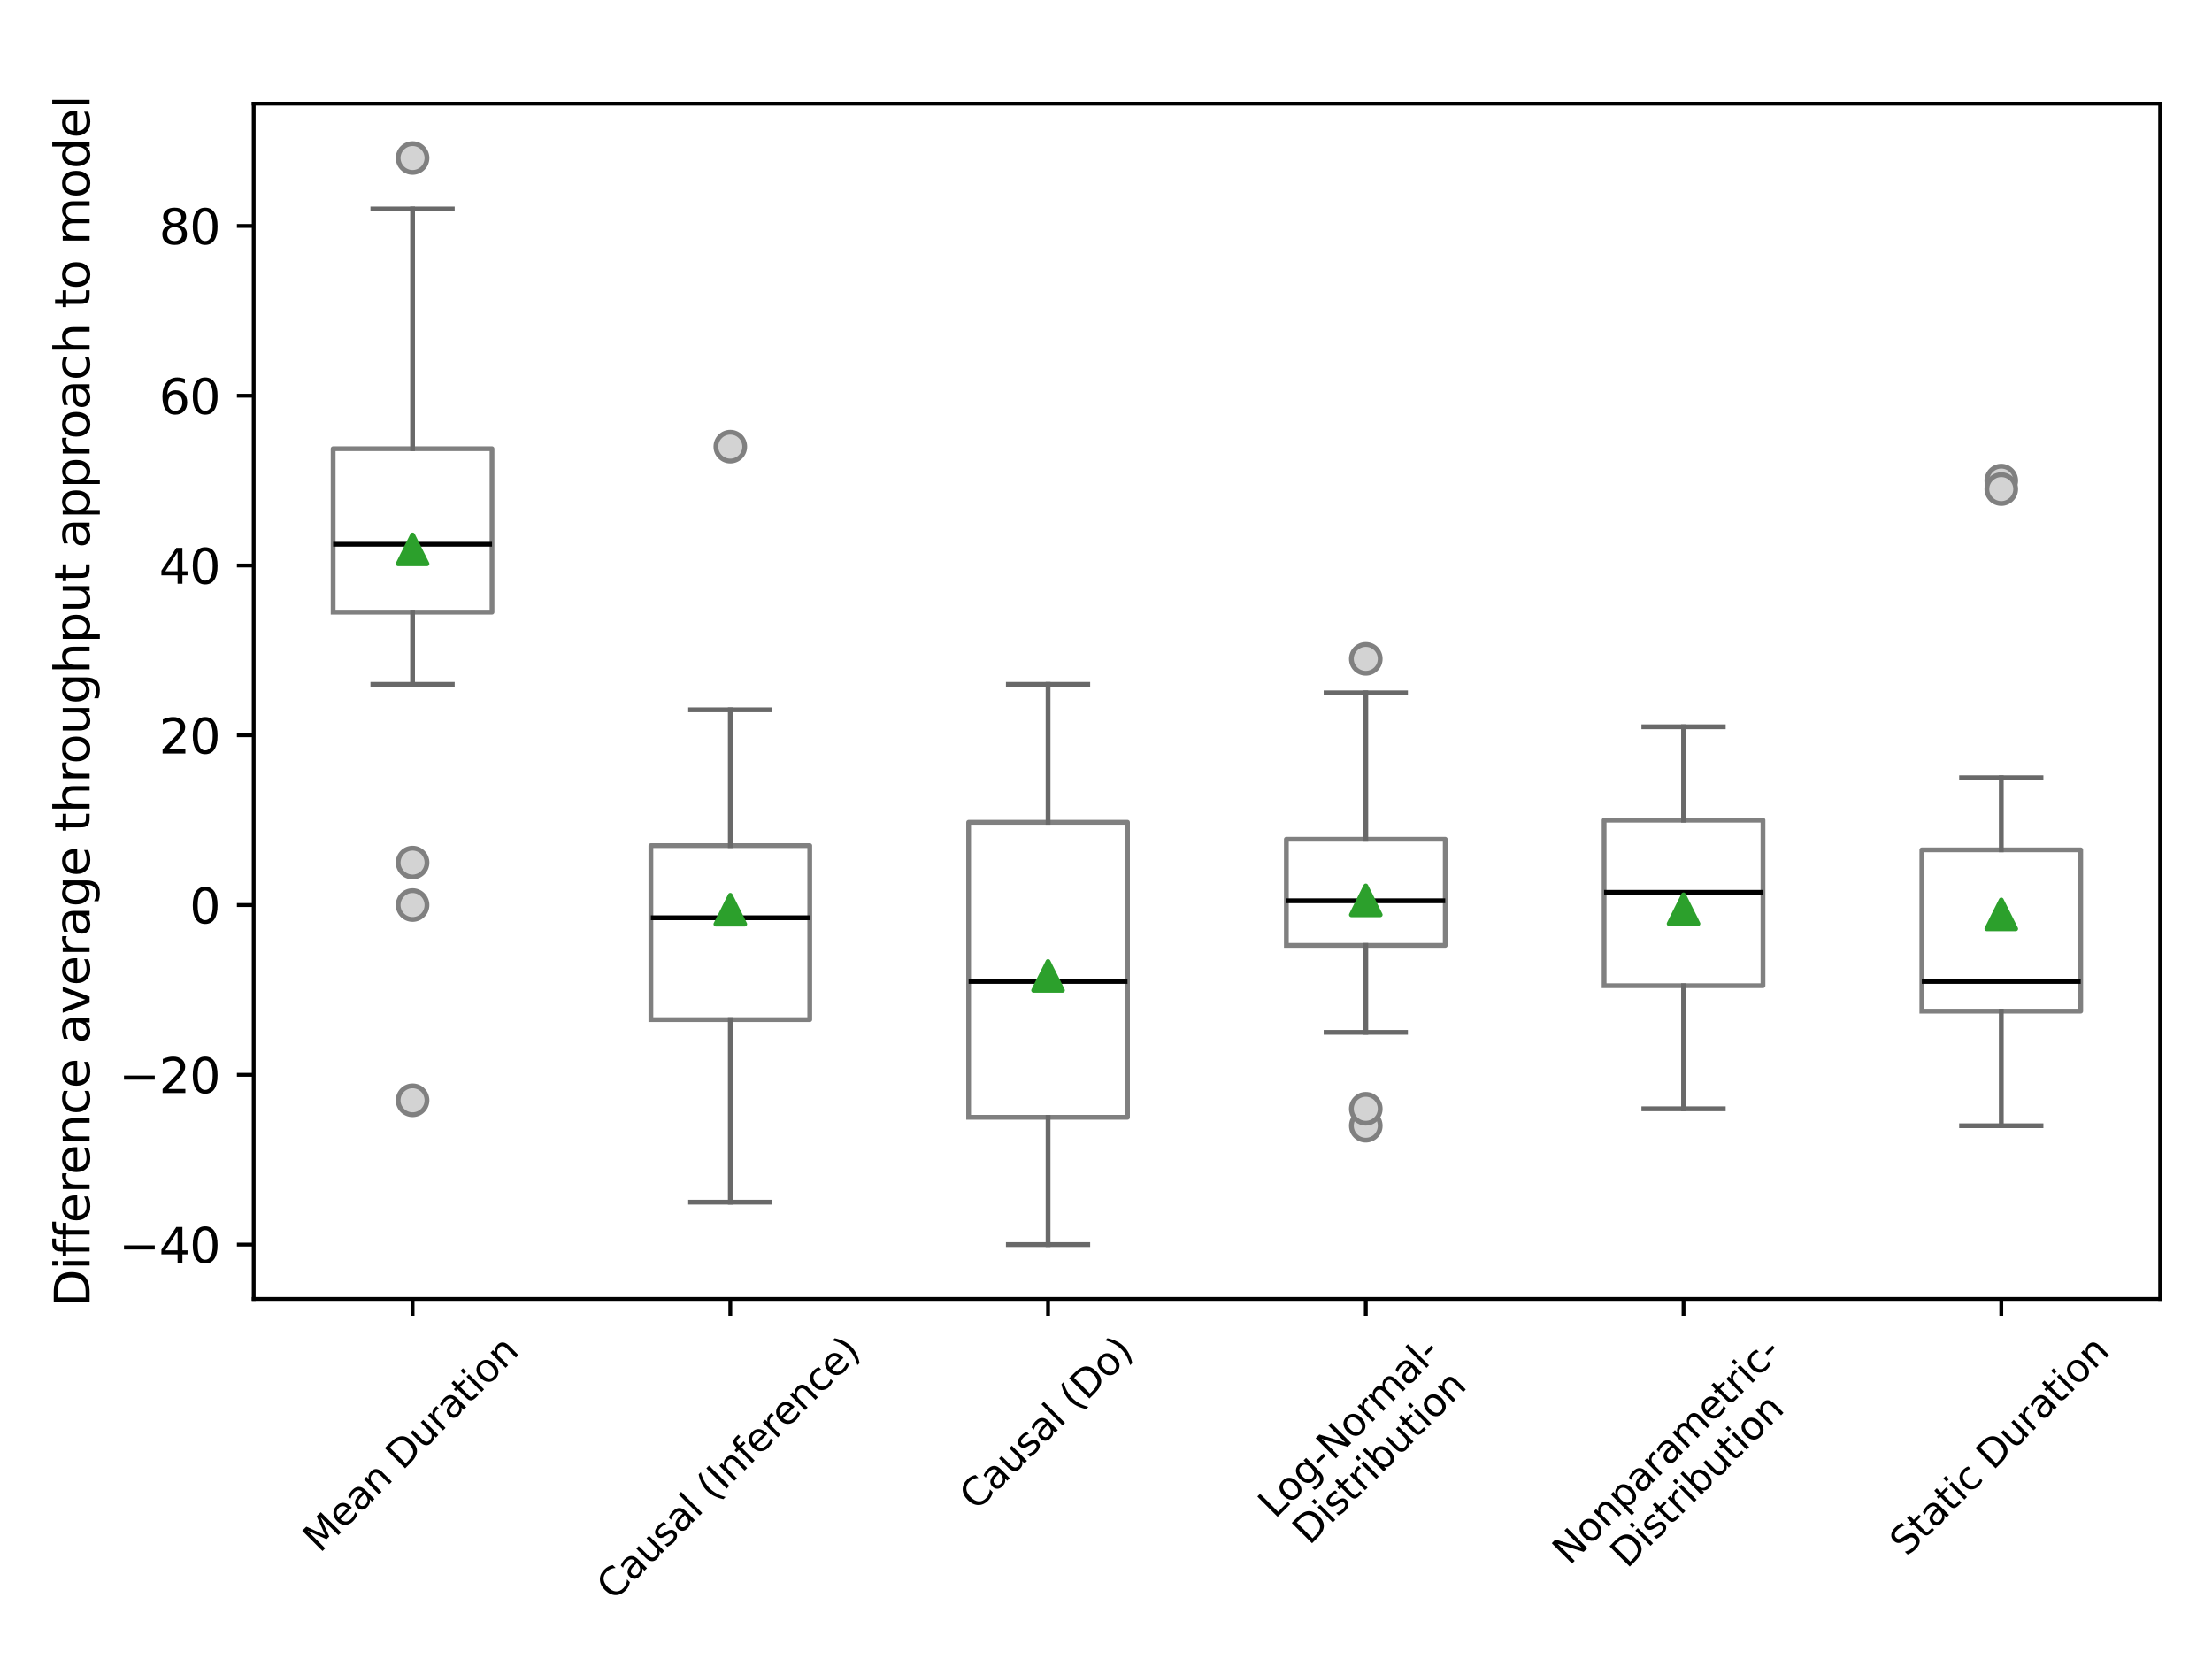 <?xml version="1.0" encoding="utf-8" standalone="no"?>
<!DOCTYPE svg PUBLIC "-//W3C//DTD SVG 1.1//EN"
  "http://www.w3.org/Graphics/SVG/1.1/DTD/svg11.dtd">
<svg xmlns:xlink="http://www.w3.org/1999/xlink" width="460.8pt" height="345.6pt" viewBox="0 0 460.8 345.6" xmlns="http://www.w3.org/2000/svg" version="1.1">
 <defs>
  <style type="text/css">*{stroke-linejoin: round; stroke-linecap: butt}</style>
 </defs>
 <g id="figure_1">
  <g id="patch_1">
   <path d="M 0 345.6 
L 460.8 345.6 
L 460.8 0 
L 0 0 
z
" style="fill: #ffffff"/>
  </g>
  <g id="axes_1">
   <g id="patch_2">
    <path d="M 52.85 270.588 
L 450 270.588 
L 450 21.6 
L 52.85 21.6 
z
" style="fill: #ffffff"/>
   </g>
   <g id="matplotlib.axis_1">
    <g id="xtick_1">
     <g id="line2d_1">
      <defs>
       <path id="m1659f16b38" d="M 0 0 
L 0 3.5 
" style="stroke: #000000; stroke-width: 0.8"/>
      </defs>
      <g>
       <use xlink:href="#m1659f16b38" x="85.946" y="270.588" style="stroke: #000000; stroke-width: 0.8"/>
      </g>
     </g>
     <g id="text_1">
      <!-- Mean Duration -->
      <g transform="translate(66.617 323.666) rotate(-45) scale(0.08 -0.08)">
       <defs>
        <path id="DejaVuSans-4d" d="M 628 4666 
L 1569 4666 
L 2759 1491 
L 3956 4666 
L 4897 4666 
L 4897 0 
L 4281 0 
L 4281 4097 
L 3078 897 
L 2444 897 
L 1241 4097 
L 1241 0 
L 628 0 
L 628 4666 
z
" transform="scale(0.016)"/>
        <path id="DejaVuSans-65" d="M 3597 1894 
L 3597 1613 
L 953 1613 
Q 991 1019 1311 708 
Q 1631 397 2203 397 
Q 2534 397 2845 478 
Q 3156 559 3463 722 
L 3463 178 
Q 3153 47 2828 -22 
Q 2503 -91 2169 -91 
Q 1331 -91 842 396 
Q 353 884 353 1716 
Q 353 2575 817 3079 
Q 1281 3584 2069 3584 
Q 2775 3584 3186 3129 
Q 3597 2675 3597 1894 
z
M 3022 2063 
Q 3016 2534 2758 2815 
Q 2500 3097 2075 3097 
Q 1594 3097 1305 2825 
Q 1016 2553 972 2059 
L 3022 2063 
z
" transform="scale(0.016)"/>
        <path id="DejaVuSans-61" d="M 2194 1759 
Q 1497 1759 1228 1600 
Q 959 1441 959 1056 
Q 959 750 1161 570 
Q 1363 391 1709 391 
Q 2188 391 2477 730 
Q 2766 1069 2766 1631 
L 2766 1759 
L 2194 1759 
z
M 3341 1997 
L 3341 0 
L 2766 0 
L 2766 531 
Q 2569 213 2275 61 
Q 1981 -91 1556 -91 
Q 1019 -91 701 211 
Q 384 513 384 1019 
Q 384 1609 779 1909 
Q 1175 2209 1959 2209 
L 2766 2209 
L 2766 2266 
Q 2766 2663 2505 2880 
Q 2244 3097 1772 3097 
Q 1472 3097 1187 3025 
Q 903 2953 641 2809 
L 641 3341 
Q 956 3463 1253 3523 
Q 1550 3584 1831 3584 
Q 2591 3584 2966 3190 
Q 3341 2797 3341 1997 
z
" transform="scale(0.016)"/>
        <path id="DejaVuSans-6e" d="M 3513 2113 
L 3513 0 
L 2938 0 
L 2938 2094 
Q 2938 2591 2744 2837 
Q 2550 3084 2163 3084 
Q 1697 3084 1428 2787 
Q 1159 2491 1159 1978 
L 1159 0 
L 581 0 
L 581 3500 
L 1159 3500 
L 1159 2956 
Q 1366 3272 1645 3428 
Q 1925 3584 2291 3584 
Q 2894 3584 3203 3211 
Q 3513 2838 3513 2113 
z
" transform="scale(0.016)"/>
        <path id="DejaVuSans-20" transform="scale(0.016)"/>
        <path id="DejaVuSans-44" d="M 1259 4147 
L 1259 519 
L 2022 519 
Q 2988 519 3436 956 
Q 3884 1394 3884 2338 
Q 3884 3275 3436 3711 
Q 2988 4147 2022 4147 
L 1259 4147 
z
M 628 4666 
L 1925 4666 
Q 3281 4666 3915 4102 
Q 4550 3538 4550 2338 
Q 4550 1131 3912 565 
Q 3275 0 1925 0 
L 628 0 
L 628 4666 
z
" transform="scale(0.016)"/>
        <path id="DejaVuSans-75" d="M 544 1381 
L 544 3500 
L 1119 3500 
L 1119 1403 
Q 1119 906 1312 657 
Q 1506 409 1894 409 
Q 2359 409 2629 706 
Q 2900 1003 2900 1516 
L 2900 3500 
L 3475 3500 
L 3475 0 
L 2900 0 
L 2900 538 
Q 2691 219 2414 64 
Q 2138 -91 1772 -91 
Q 1169 -91 856 284 
Q 544 659 544 1381 
z
M 1991 3584 
L 1991 3584 
z
" transform="scale(0.016)"/>
        <path id="DejaVuSans-72" d="M 2631 2963 
Q 2534 3019 2420 3045 
Q 2306 3072 2169 3072 
Q 1681 3072 1420 2755 
Q 1159 2438 1159 1844 
L 1159 0 
L 581 0 
L 581 3500 
L 1159 3500 
L 1159 2956 
Q 1341 3275 1631 3429 
Q 1922 3584 2338 3584 
Q 2397 3584 2469 3576 
Q 2541 3569 2628 3553 
L 2631 2963 
z
" transform="scale(0.016)"/>
        <path id="DejaVuSans-74" d="M 1172 4494 
L 1172 3500 
L 2356 3500 
L 2356 3053 
L 1172 3053 
L 1172 1153 
Q 1172 725 1289 603 
Q 1406 481 1766 481 
L 2356 481 
L 2356 0 
L 1766 0 
Q 1100 0 847 248 
Q 594 497 594 1153 
L 594 3053 
L 172 3053 
L 172 3500 
L 594 3500 
L 594 4494 
L 1172 4494 
z
" transform="scale(0.016)"/>
        <path id="DejaVuSans-69" d="M 603 3500 
L 1178 3500 
L 1178 0 
L 603 0 
L 603 3500 
z
M 603 4863 
L 1178 4863 
L 1178 4134 
L 603 4134 
L 603 4863 
z
" transform="scale(0.016)"/>
        <path id="DejaVuSans-6f" d="M 1959 3097 
Q 1497 3097 1228 2736 
Q 959 2375 959 1747 
Q 959 1119 1226 758 
Q 1494 397 1959 397 
Q 2419 397 2687 759 
Q 2956 1122 2956 1747 
Q 2956 2369 2687 2733 
Q 2419 3097 1959 3097 
z
M 1959 3584 
Q 2709 3584 3137 3096 
Q 3566 2609 3566 1747 
Q 3566 888 3137 398 
Q 2709 -91 1959 -91 
Q 1206 -91 779 398 
Q 353 888 353 1747 
Q 353 2609 779 3096 
Q 1206 3584 1959 3584 
z
" transform="scale(0.016)"/>
       </defs>
       <use xlink:href="#DejaVuSans-4d"/>
       <use xlink:href="#DejaVuSans-65" transform="translate(86.279 0)"/>
       <use xlink:href="#DejaVuSans-61" transform="translate(147.803 0)"/>
       <use xlink:href="#DejaVuSans-6e" transform="translate(209.082 0)"/>
       <use xlink:href="#DejaVuSans-20" transform="translate(272.461 0)"/>
       <use xlink:href="#DejaVuSans-44" transform="translate(304.248 0)"/>
       <use xlink:href="#DejaVuSans-75" transform="translate(381.25 0)"/>
       <use xlink:href="#DejaVuSans-72" transform="translate(444.629 0)"/>
       <use xlink:href="#DejaVuSans-61" transform="translate(485.742 0)"/>
       <use xlink:href="#DejaVuSans-74" transform="translate(547.021 0)"/>
       <use xlink:href="#DejaVuSans-69" transform="translate(586.23 0)"/>
       <use xlink:href="#DejaVuSans-6f" transform="translate(614.014 0)"/>
       <use xlink:href="#DejaVuSans-6e" transform="translate(675.195 0)"/>
      </g>
     </g>
    </g>
    <g id="xtick_2">
     <g id="line2d_2">
      <g>
       <use xlink:href="#m1659f16b38" x="152.137" y="270.588" style="stroke: #000000; stroke-width: 0.8"/>
      </g>
     </g>
     <g id="text_2">
      <!-- Causal (Inference) -->
      <g transform="translate(127.809 333.666) rotate(-45) scale(0.08 -0.08)">
       <defs>
        <path id="DejaVuSans-43" d="M 4122 4306 
L 4122 3641 
Q 3803 3938 3442 4084 
Q 3081 4231 2675 4231 
Q 1875 4231 1450 3742 
Q 1025 3253 1025 2328 
Q 1025 1406 1450 917 
Q 1875 428 2675 428 
Q 3081 428 3442 575 
Q 3803 722 4122 1019 
L 4122 359 
Q 3791 134 3420 21 
Q 3050 -91 2638 -91 
Q 1578 -91 968 557 
Q 359 1206 359 2328 
Q 359 3453 968 4101 
Q 1578 4750 2638 4750 
Q 3056 4750 3426 4639 
Q 3797 4528 4122 4306 
z
" transform="scale(0.016)"/>
        <path id="DejaVuSans-73" d="M 2834 3397 
L 2834 2853 
Q 2591 2978 2328 3040 
Q 2066 3103 1784 3103 
Q 1356 3103 1142 2972 
Q 928 2841 928 2578 
Q 928 2378 1081 2264 
Q 1234 2150 1697 2047 
L 1894 2003 
Q 2506 1872 2764 1633 
Q 3022 1394 3022 966 
Q 3022 478 2636 193 
Q 2250 -91 1575 -91 
Q 1294 -91 989 -36 
Q 684 19 347 128 
L 347 722 
Q 666 556 975 473 
Q 1284 391 1588 391 
Q 1994 391 2212 530 
Q 2431 669 2431 922 
Q 2431 1156 2273 1281 
Q 2116 1406 1581 1522 
L 1381 1569 
Q 847 1681 609 1914 
Q 372 2147 372 2553 
Q 372 3047 722 3315 
Q 1072 3584 1716 3584 
Q 2034 3584 2315 3537 
Q 2597 3491 2834 3397 
z
" transform="scale(0.016)"/>
        <path id="DejaVuSans-6c" d="M 603 4863 
L 1178 4863 
L 1178 0 
L 603 0 
L 603 4863 
z
" transform="scale(0.016)"/>
        <path id="DejaVuSans-28" d="M 1984 4856 
Q 1566 4138 1362 3434 
Q 1159 2731 1159 2009 
Q 1159 1288 1364 580 
Q 1569 -128 1984 -844 
L 1484 -844 
Q 1016 -109 783 600 
Q 550 1309 550 2009 
Q 550 2706 781 3412 
Q 1013 4119 1484 4856 
L 1984 4856 
z
" transform="scale(0.016)"/>
        <path id="DejaVuSans-49" d="M 628 4666 
L 1259 4666 
L 1259 0 
L 628 0 
L 628 4666 
z
" transform="scale(0.016)"/>
        <path id="DejaVuSans-66" d="M 2375 4863 
L 2375 4384 
L 1825 4384 
Q 1516 4384 1395 4259 
Q 1275 4134 1275 3809 
L 1275 3500 
L 2222 3500 
L 2222 3053 
L 1275 3053 
L 1275 0 
L 697 0 
L 697 3053 
L 147 3053 
L 147 3500 
L 697 3500 
L 697 3744 
Q 697 4328 969 4595 
Q 1241 4863 1831 4863 
L 2375 4863 
z
" transform="scale(0.016)"/>
        <path id="DejaVuSans-63" d="M 3122 3366 
L 3122 2828 
Q 2878 2963 2633 3030 
Q 2388 3097 2138 3097 
Q 1578 3097 1268 2742 
Q 959 2388 959 1747 
Q 959 1106 1268 751 
Q 1578 397 2138 397 
Q 2388 397 2633 464 
Q 2878 531 3122 666 
L 3122 134 
Q 2881 22 2623 -34 
Q 2366 -91 2075 -91 
Q 1284 -91 818 406 
Q 353 903 353 1747 
Q 353 2603 823 3093 
Q 1294 3584 2113 3584 
Q 2378 3584 2631 3529 
Q 2884 3475 3122 3366 
z
" transform="scale(0.016)"/>
        <path id="DejaVuSans-29" d="M 513 4856 
L 1013 4856 
Q 1481 4119 1714 3412 
Q 1947 2706 1947 2009 
Q 1947 1309 1714 600 
Q 1481 -109 1013 -844 
L 513 -844 
Q 928 -128 1133 580 
Q 1338 1288 1338 2009 
Q 1338 2731 1133 3434 
Q 928 4138 513 4856 
z
" transform="scale(0.016)"/>
       </defs>
       <use xlink:href="#DejaVuSans-43"/>
       <use xlink:href="#DejaVuSans-61" transform="translate(69.824 0)"/>
       <use xlink:href="#DejaVuSans-75" transform="translate(131.104 0)"/>
       <use xlink:href="#DejaVuSans-73" transform="translate(194.482 0)"/>
       <use xlink:href="#DejaVuSans-61" transform="translate(246.582 0)"/>
       <use xlink:href="#DejaVuSans-6c" transform="translate(307.861 0)"/>
       <use xlink:href="#DejaVuSans-20" transform="translate(335.645 0)"/>
       <use xlink:href="#DejaVuSans-28" transform="translate(367.432 0)"/>
       <use xlink:href="#DejaVuSans-49" transform="translate(406.445 0)"/>
       <use xlink:href="#DejaVuSans-6e" transform="translate(435.938 0)"/>
       <use xlink:href="#DejaVuSans-66" transform="translate(499.316 0)"/>
       <use xlink:href="#DejaVuSans-65" transform="translate(534.521 0)"/>
       <use xlink:href="#DejaVuSans-72" transform="translate(596.045 0)"/>
       <use xlink:href="#DejaVuSans-65" transform="translate(634.908 0)"/>
       <use xlink:href="#DejaVuSans-6e" transform="translate(696.432 0)"/>
       <use xlink:href="#DejaVuSans-63" transform="translate(759.811 0)"/>
       <use xlink:href="#DejaVuSans-65" transform="translate(814.791 0)"/>
       <use xlink:href="#DejaVuSans-29" transform="translate(876.314 0)"/>
      </g>
     </g>
    </g>
    <g id="xtick_3">
     <g id="line2d_3">
      <g>
       <use xlink:href="#m1659f16b38" x="218.329" y="270.588" style="stroke: #000000; stroke-width: 0.8"/>
      </g>
     </g>
     <g id="text_3">
      <!-- Causal (Do) -->
      <g transform="translate(203.382 314.902) rotate(-45) scale(0.08 -0.08)">
       <use xlink:href="#DejaVuSans-43"/>
       <use xlink:href="#DejaVuSans-61" transform="translate(69.824 0)"/>
       <use xlink:href="#DejaVuSans-75" transform="translate(131.104 0)"/>
       <use xlink:href="#DejaVuSans-73" transform="translate(194.482 0)"/>
       <use xlink:href="#DejaVuSans-61" transform="translate(246.582 0)"/>
       <use xlink:href="#DejaVuSans-6c" transform="translate(307.861 0)"/>
       <use xlink:href="#DejaVuSans-20" transform="translate(335.645 0)"/>
       <use xlink:href="#DejaVuSans-28" transform="translate(367.432 0)"/>
       <use xlink:href="#DejaVuSans-44" transform="translate(406.445 0)"/>
       <use xlink:href="#DejaVuSans-6f" transform="translate(483.447 0)"/>
       <use xlink:href="#DejaVuSans-29" transform="translate(544.629 0)"/>
      </g>
     </g>
    </g>
    <g id="xtick_4">
     <g id="line2d_4">
      <g>
       <use xlink:href="#m1659f16b38" x="284.521" y="270.588" style="stroke: #000000; stroke-width: 0.8"/>
      </g>
     </g>
     <g id="text_4">
      <!-- Log-Normal- -->
      <g transform="translate(265.587 316.542) rotate(-45) scale(0.08 -0.08)">
       <defs>
        <path id="DejaVuSans-4c" d="M 628 4666 
L 1259 4666 
L 1259 531 
L 3531 531 
L 3531 0 
L 628 0 
L 628 4666 
z
" transform="scale(0.016)"/>
        <path id="DejaVuSans-67" d="M 2906 1791 
Q 2906 2416 2648 2759 
Q 2391 3103 1925 3103 
Q 1463 3103 1205 2759 
Q 947 2416 947 1791 
Q 947 1169 1205 825 
Q 1463 481 1925 481 
Q 2391 481 2648 825 
Q 2906 1169 2906 1791 
z
M 3481 434 
Q 3481 -459 3084 -895 
Q 2688 -1331 1869 -1331 
Q 1566 -1331 1297 -1286 
Q 1028 -1241 775 -1147 
L 775 -588 
Q 1028 -725 1275 -790 
Q 1522 -856 1778 -856 
Q 2344 -856 2625 -561 
Q 2906 -266 2906 331 
L 2906 616 
Q 2728 306 2450 153 
Q 2172 0 1784 0 
Q 1141 0 747 490 
Q 353 981 353 1791 
Q 353 2603 747 3093 
Q 1141 3584 1784 3584 
Q 2172 3584 2450 3431 
Q 2728 3278 2906 2969 
L 2906 3500 
L 3481 3500 
L 3481 434 
z
" transform="scale(0.016)"/>
        <path id="DejaVuSans-2d" d="M 313 2009 
L 1997 2009 
L 1997 1497 
L 313 1497 
L 313 2009 
z
" transform="scale(0.016)"/>
        <path id="DejaVuSans-4e" d="M 628 4666 
L 1478 4666 
L 3547 763 
L 3547 4666 
L 4159 4666 
L 4159 0 
L 3309 0 
L 1241 3903 
L 1241 0 
L 628 0 
L 628 4666 
z
" transform="scale(0.016)"/>
        <path id="DejaVuSans-6d" d="M 3328 2828 
Q 3544 3216 3844 3400 
Q 4144 3584 4550 3584 
Q 5097 3584 5394 3201 
Q 5691 2819 5691 2113 
L 5691 0 
L 5113 0 
L 5113 2094 
Q 5113 2597 4934 2840 
Q 4756 3084 4391 3084 
Q 3944 3084 3684 2787 
Q 3425 2491 3425 1978 
L 3425 0 
L 2847 0 
L 2847 2094 
Q 2847 2600 2669 2842 
Q 2491 3084 2119 3084 
Q 1678 3084 1418 2786 
Q 1159 2488 1159 1978 
L 1159 0 
L 581 0 
L 581 3500 
L 1159 3500 
L 1159 2956 
Q 1356 3278 1631 3431 
Q 1906 3584 2284 3584 
Q 2666 3584 2933 3390 
Q 3200 3197 3328 2828 
z
" transform="scale(0.016)"/>
       </defs>
       <use xlink:href="#DejaVuSans-4c"/>
       <use xlink:href="#DejaVuSans-6f" transform="translate(53.963 0)"/>
       <use xlink:href="#DejaVuSans-67" transform="translate(115.145 0)"/>
       <use xlink:href="#DejaVuSans-2d" transform="translate(178.621 0)"/>
       <use xlink:href="#DejaVuSans-4e" transform="translate(214.705 0)"/>
       <use xlink:href="#DejaVuSans-6f" transform="translate(289.51 0)"/>
       <use xlink:href="#DejaVuSans-72" transform="translate(350.691 0)"/>
       <use xlink:href="#DejaVuSans-6d" transform="translate(390.055 0)"/>
       <use xlink:href="#DejaVuSans-61" transform="translate(487.467 0)"/>
       <use xlink:href="#DejaVuSans-6c" transform="translate(548.746 0)"/>
       <use xlink:href="#DejaVuSans-2d" transform="translate(576.529 0)"/>
      </g>
      <!-- Distribution -->
      <g transform="translate(272.749 322.049) rotate(-45) scale(0.08 -0.08)">
       <defs>
        <path id="DejaVuSans-62" d="M 3116 1747 
Q 3116 2381 2855 2742 
Q 2594 3103 2138 3103 
Q 1681 3103 1420 2742 
Q 1159 2381 1159 1747 
Q 1159 1113 1420 752 
Q 1681 391 2138 391 
Q 2594 391 2855 752 
Q 3116 1113 3116 1747 
z
M 1159 2969 
Q 1341 3281 1617 3432 
Q 1894 3584 2278 3584 
Q 2916 3584 3314 3078 
Q 3713 2572 3713 1747 
Q 3713 922 3314 415 
Q 2916 -91 2278 -91 
Q 1894 -91 1617 61 
Q 1341 213 1159 525 
L 1159 0 
L 581 0 
L 581 4863 
L 1159 4863 
L 1159 2969 
z
" transform="scale(0.016)"/>
       </defs>
       <use xlink:href="#DejaVuSans-44"/>
       <use xlink:href="#DejaVuSans-69" transform="translate(77.002 0)"/>
       <use xlink:href="#DejaVuSans-73" transform="translate(104.785 0)"/>
       <use xlink:href="#DejaVuSans-74" transform="translate(156.885 0)"/>
       <use xlink:href="#DejaVuSans-72" transform="translate(196.094 0)"/>
       <use xlink:href="#DejaVuSans-69" transform="translate(237.207 0)"/>
       <use xlink:href="#DejaVuSans-62" transform="translate(264.99 0)"/>
       <use xlink:href="#DejaVuSans-75" transform="translate(328.467 0)"/>
       <use xlink:href="#DejaVuSans-74" transform="translate(391.846 0)"/>
       <use xlink:href="#DejaVuSans-69" transform="translate(431.055 0)"/>
       <use xlink:href="#DejaVuSans-6f" transform="translate(458.838 0)"/>
       <use xlink:href="#DejaVuSans-6e" transform="translate(520.02 0)"/>
      </g>
     </g>
    </g>
    <g id="xtick_5">
     <g id="line2d_5">
      <g>
       <use xlink:href="#m1659f16b38" x="350.712" y="270.588" style="stroke: #000000; stroke-width: 0.8"/>
      </g>
     </g>
     <g id="text_5">
      <!-- Nonparametric- -->
      <g transform="translate(326.914 326.271) rotate(-45) scale(0.08 -0.08)">
       <defs>
        <path id="DejaVuSans-70" d="M 1159 525 
L 1159 -1331 
L 581 -1331 
L 581 3500 
L 1159 3500 
L 1159 2969 
Q 1341 3281 1617 3432 
Q 1894 3584 2278 3584 
Q 2916 3584 3314 3078 
Q 3713 2572 3713 1747 
Q 3713 922 3314 415 
Q 2916 -91 2278 -91 
Q 1894 -91 1617 61 
Q 1341 213 1159 525 
z
M 3116 1747 
Q 3116 2381 2855 2742 
Q 2594 3103 2138 3103 
Q 1681 3103 1420 2742 
Q 1159 2381 1159 1747 
Q 1159 1113 1420 752 
Q 1681 391 2138 391 
Q 2594 391 2855 752 
Q 3116 1113 3116 1747 
z
" transform="scale(0.016)"/>
       </defs>
       <use xlink:href="#DejaVuSans-4e"/>
       <use xlink:href="#DejaVuSans-6f" transform="translate(74.805 0)"/>
       <use xlink:href="#DejaVuSans-6e" transform="translate(135.986 0)"/>
       <use xlink:href="#DejaVuSans-70" transform="translate(199.365 0)"/>
       <use xlink:href="#DejaVuSans-61" transform="translate(262.842 0)"/>
       <use xlink:href="#DejaVuSans-72" transform="translate(324.121 0)"/>
       <use xlink:href="#DejaVuSans-61" transform="translate(365.234 0)"/>
       <use xlink:href="#DejaVuSans-6d" transform="translate(426.514 0)"/>
       <use xlink:href="#DejaVuSans-65" transform="translate(523.926 0)"/>
       <use xlink:href="#DejaVuSans-74" transform="translate(585.449 0)"/>
       <use xlink:href="#DejaVuSans-72" transform="translate(624.658 0)"/>
       <use xlink:href="#DejaVuSans-69" transform="translate(665.771 0)"/>
       <use xlink:href="#DejaVuSans-63" transform="translate(693.555 0)"/>
       <use xlink:href="#DejaVuSans-2d" transform="translate(748.535 0)"/>
      </g>
      <!-- Distribution -->
      <g transform="translate(338.94 326.914) rotate(-45) scale(0.08 -0.08)">
       <use xlink:href="#DejaVuSans-44"/>
       <use xlink:href="#DejaVuSans-69" transform="translate(77.002 0)"/>
       <use xlink:href="#DejaVuSans-73" transform="translate(104.785 0)"/>
       <use xlink:href="#DejaVuSans-74" transform="translate(156.885 0)"/>
       <use xlink:href="#DejaVuSans-72" transform="translate(196.094 0)"/>
       <use xlink:href="#DejaVuSans-69" transform="translate(237.207 0)"/>
       <use xlink:href="#DejaVuSans-62" transform="translate(264.99 0)"/>
       <use xlink:href="#DejaVuSans-75" transform="translate(328.467 0)"/>
       <use xlink:href="#DejaVuSans-74" transform="translate(391.846 0)"/>
       <use xlink:href="#DejaVuSans-69" transform="translate(431.055 0)"/>
       <use xlink:href="#DejaVuSans-6f" transform="translate(458.838 0)"/>
       <use xlink:href="#DejaVuSans-6e" transform="translate(520.02 0)"/>
      </g>
     </g>
    </g>
    <g id="xtick_6">
     <g id="line2d_6">
      <g>
       <use xlink:href="#m1659f16b38" x="416.904" y="270.588" style="stroke: #000000; stroke-width: 0.8"/>
      </g>
     </g>
     <g id="text_6">
      <!-- Static Duration -->
      <g transform="translate(397.194 324.428) rotate(-45) scale(0.08 -0.08)">
       <defs>
        <path id="DejaVuSans-53" d="M 3425 4513 
L 3425 3897 
Q 3066 4069 2747 4153 
Q 2428 4238 2131 4238 
Q 1616 4238 1336 4038 
Q 1056 3838 1056 3469 
Q 1056 3159 1242 3001 
Q 1428 2844 1947 2747 
L 2328 2669 
Q 3034 2534 3370 2195 
Q 3706 1856 3706 1288 
Q 3706 609 3251 259 
Q 2797 -91 1919 -91 
Q 1588 -91 1214 -16 
Q 841 59 441 206 
L 441 856 
Q 825 641 1194 531 
Q 1563 422 1919 422 
Q 2459 422 2753 634 
Q 3047 847 3047 1241 
Q 3047 1584 2836 1778 
Q 2625 1972 2144 2069 
L 1759 2144 
Q 1053 2284 737 2584 
Q 422 2884 422 3419 
Q 422 4038 858 4394 
Q 1294 4750 2059 4750 
Q 2388 4750 2728 4690 
Q 3069 4631 3425 4513 
z
" transform="scale(0.016)"/>
       </defs>
       <use xlink:href="#DejaVuSans-53"/>
       <use xlink:href="#DejaVuSans-74" transform="translate(63.477 0)"/>
       <use xlink:href="#DejaVuSans-61" transform="translate(102.686 0)"/>
       <use xlink:href="#DejaVuSans-74" transform="translate(163.965 0)"/>
       <use xlink:href="#DejaVuSans-69" transform="translate(203.174 0)"/>
       <use xlink:href="#DejaVuSans-63" transform="translate(230.957 0)"/>
       <use xlink:href="#DejaVuSans-20" transform="translate(285.938 0)"/>
       <use xlink:href="#DejaVuSans-44" transform="translate(317.725 0)"/>
       <use xlink:href="#DejaVuSans-75" transform="translate(394.727 0)"/>
       <use xlink:href="#DejaVuSans-72" transform="translate(458.105 0)"/>
       <use xlink:href="#DejaVuSans-61" transform="translate(499.219 0)"/>
       <use xlink:href="#DejaVuSans-74" transform="translate(560.498 0)"/>
       <use xlink:href="#DejaVuSans-69" transform="translate(599.707 0)"/>
       <use xlink:href="#DejaVuSans-6f" transform="translate(627.49 0)"/>
       <use xlink:href="#DejaVuSans-6e" transform="translate(688.672 0)"/>
      </g>
     </g>
    </g>
   </g>
   <g id="matplotlib.axis_2">
    <g id="ytick_1">
     <g id="line2d_7">
      <defs>
       <path id="mc5931f49ff" d="M 0 0 
L -3.5 0 
" style="stroke: #000000; stroke-width: 0.8"/>
      </defs>
      <g>
       <use xlink:href="#mc5931f49ff" x="52.85" y="259.27" style="stroke: #000000; stroke-width: 0.8"/>
      </g>
     </g>
     <g id="text_7">
      <!-- −40 -->
      <g transform="translate(24.745 263.07) scale(0.1 -0.1)">
       <defs>
        <path id="DejaVuSans-2212" d="M 678 2272 
L 4684 2272 
L 4684 1741 
L 678 1741 
L 678 2272 
z
" transform="scale(0.016)"/>
        <path id="DejaVuSans-34" d="M 2419 4116 
L 825 1625 
L 2419 1625 
L 2419 4116 
z
M 2253 4666 
L 3047 4666 
L 3047 1625 
L 3713 1625 
L 3713 1100 
L 3047 1100 
L 3047 0 
L 2419 0 
L 2419 1100 
L 313 1100 
L 313 1709 
L 2253 4666 
z
" transform="scale(0.016)"/>
        <path id="DejaVuSans-30" d="M 2034 4250 
Q 1547 4250 1301 3770 
Q 1056 3291 1056 2328 
Q 1056 1369 1301 889 
Q 1547 409 2034 409 
Q 2525 409 2770 889 
Q 3016 1369 3016 2328 
Q 3016 3291 2770 3770 
Q 2525 4250 2034 4250 
z
M 2034 4750 
Q 2819 4750 3233 4129 
Q 3647 3509 3647 2328 
Q 3647 1150 3233 529 
Q 2819 -91 2034 -91 
Q 1250 -91 836 529 
Q 422 1150 422 2328 
Q 422 3509 836 4129 
Q 1250 4750 2034 4750 
z
" transform="scale(0.016)"/>
       </defs>
       <use xlink:href="#DejaVuSans-2212"/>
       <use xlink:href="#DejaVuSans-34" transform="translate(83.789 0)"/>
       <use xlink:href="#DejaVuSans-30" transform="translate(147.412 0)"/>
      </g>
     </g>
    </g>
    <g id="ytick_2">
     <g id="line2d_8">
      <g>
       <use xlink:href="#mc5931f49ff" x="52.85" y="223.903" style="stroke: #000000; stroke-width: 0.8"/>
      </g>
     </g>
     <g id="text_8">
      <!-- −20 -->
      <g transform="translate(24.745 227.702) scale(0.1 -0.1)">
       <defs>
        <path id="DejaVuSans-32" d="M 1228 531 
L 3431 531 
L 3431 0 
L 469 0 
L 469 531 
Q 828 903 1448 1529 
Q 2069 2156 2228 2338 
Q 2531 2678 2651 2914 
Q 2772 3150 2772 3378 
Q 2772 3750 2511 3984 
Q 2250 4219 1831 4219 
Q 1534 4219 1204 4116 
Q 875 4013 500 3803 
L 500 4441 
Q 881 4594 1212 4672 
Q 1544 4750 1819 4750 
Q 2544 4750 2975 4387 
Q 3406 4025 3406 3419 
Q 3406 3131 3298 2873 
Q 3191 2616 2906 2266 
Q 2828 2175 2409 1742 
Q 1991 1309 1228 531 
z
" transform="scale(0.016)"/>
       </defs>
       <use xlink:href="#DejaVuSans-2212"/>
       <use xlink:href="#DejaVuSans-32" transform="translate(83.789 0)"/>
       <use xlink:href="#DejaVuSans-30" transform="translate(147.412 0)"/>
      </g>
     </g>
    </g>
    <g id="ytick_3">
     <g id="line2d_9">
      <g>
       <use xlink:href="#mc5931f49ff" x="52.85" y="188.535" style="stroke: #000000; stroke-width: 0.8"/>
      </g>
     </g>
     <g id="text_9">
      <!-- 0 -->
      <g transform="translate(39.487 192.334) scale(0.1 -0.1)">
       <use xlink:href="#DejaVuSans-30"/>
      </g>
     </g>
    </g>
    <g id="ytick_4">
     <g id="line2d_10">
      <g>
       <use xlink:href="#mc5931f49ff" x="52.85" y="153.168" style="stroke: #000000; stroke-width: 0.8"/>
      </g>
     </g>
     <g id="text_10">
      <!-- 20 -->
      <g transform="translate(33.125 156.967) scale(0.1 -0.1)">
       <use xlink:href="#DejaVuSans-32"/>
       <use xlink:href="#DejaVuSans-30" transform="translate(63.623 0)"/>
      </g>
     </g>
    </g>
    <g id="ytick_5">
     <g id="line2d_11">
      <g>
       <use xlink:href="#mc5931f49ff" x="52.85" y="117.8" style="stroke: #000000; stroke-width: 0.8"/>
      </g>
     </g>
     <g id="text_11">
      <!-- 40 -->
      <g transform="translate(33.125 121.599) scale(0.1 -0.1)">
       <use xlink:href="#DejaVuSans-34"/>
       <use xlink:href="#DejaVuSans-30" transform="translate(63.623 0)"/>
      </g>
     </g>
    </g>
    <g id="ytick_6">
     <g id="line2d_12">
      <g>
       <use xlink:href="#mc5931f49ff" x="52.85" y="82.432" style="stroke: #000000; stroke-width: 0.8"/>
      </g>
     </g>
     <g id="text_12">
      <!-- 60 -->
      <g transform="translate(33.125 86.232) scale(0.1 -0.1)">
       <defs>
        <path id="DejaVuSans-36" d="M 2113 2584 
Q 1688 2584 1439 2293 
Q 1191 2003 1191 1497 
Q 1191 994 1439 701 
Q 1688 409 2113 409 
Q 2538 409 2786 701 
Q 3034 994 3034 1497 
Q 3034 2003 2786 2293 
Q 2538 2584 2113 2584 
z
M 3366 4563 
L 3366 3988 
Q 3128 4100 2886 4159 
Q 2644 4219 2406 4219 
Q 1781 4219 1451 3797 
Q 1122 3375 1075 2522 
Q 1259 2794 1537 2939 
Q 1816 3084 2150 3084 
Q 2853 3084 3261 2657 
Q 3669 2231 3669 1497 
Q 3669 778 3244 343 
Q 2819 -91 2113 -91 
Q 1303 -91 875 529 
Q 447 1150 447 2328 
Q 447 3434 972 4092 
Q 1497 4750 2381 4750 
Q 2619 4750 2861 4703 
Q 3103 4656 3366 4563 
z
" transform="scale(0.016)"/>
       </defs>
       <use xlink:href="#DejaVuSans-36"/>
       <use xlink:href="#DejaVuSans-30" transform="translate(63.623 0)"/>
      </g>
     </g>
    </g>
    <g id="ytick_7">
     <g id="line2d_13">
      <g>
       <use xlink:href="#mc5931f49ff" x="52.85" y="47.065" style="stroke: #000000; stroke-width: 0.8"/>
      </g>
     </g>
     <g id="text_13">
      <!-- 80 -->
      <g transform="translate(33.125 50.864) scale(0.1 -0.1)">
       <defs>
        <path id="DejaVuSans-38" d="M 2034 2216 
Q 1584 2216 1326 1975 
Q 1069 1734 1069 1313 
Q 1069 891 1326 650 
Q 1584 409 2034 409 
Q 2484 409 2743 651 
Q 3003 894 3003 1313 
Q 3003 1734 2745 1975 
Q 2488 2216 2034 2216 
z
M 1403 2484 
Q 997 2584 770 2862 
Q 544 3141 544 3541 
Q 544 4100 942 4425 
Q 1341 4750 2034 4750 
Q 2731 4750 3128 4425 
Q 3525 4100 3525 3541 
Q 3525 3141 3298 2862 
Q 3072 2584 2669 2484 
Q 3125 2378 3379 2068 
Q 3634 1759 3634 1313 
Q 3634 634 3220 271 
Q 2806 -91 2034 -91 
Q 1263 -91 848 271 
Q 434 634 434 1313 
Q 434 1759 690 2068 
Q 947 2378 1403 2484 
z
M 1172 3481 
Q 1172 3119 1398 2916 
Q 1625 2713 2034 2713 
Q 2441 2713 2670 2916 
Q 2900 3119 2900 3481 
Q 2900 3844 2670 4047 
Q 2441 4250 2034 4250 
Q 1625 4250 1398 4047 
Q 1172 3844 1172 3481 
z
" transform="scale(0.016)"/>
       </defs>
       <use xlink:href="#DejaVuSans-38"/>
       <use xlink:href="#DejaVuSans-30" transform="translate(63.623 0)"/>
      </g>
     </g>
    </g>
    <g id="text_14">
     <!-- Difference average throughput approach to model -->
     <g transform="translate(18.666 272.292) rotate(-90) scale(0.1 -0.1)">
      <defs>
       <path id="DejaVuSans-76" d="M 191 3500 
L 800 3500 
L 1894 563 
L 2988 3500 
L 3597 3500 
L 2284 0 
L 1503 0 
L 191 3500 
z
" transform="scale(0.016)"/>
       <path id="DejaVuSans-68" d="M 3513 2113 
L 3513 0 
L 2938 0 
L 2938 2094 
Q 2938 2591 2744 2837 
Q 2550 3084 2163 3084 
Q 1697 3084 1428 2787 
Q 1159 2491 1159 1978 
L 1159 0 
L 581 0 
L 581 4863 
L 1159 4863 
L 1159 2956 
Q 1366 3272 1645 3428 
Q 1925 3584 2291 3584 
Q 2894 3584 3203 3211 
Q 3513 2838 3513 2113 
z
" transform="scale(0.016)"/>
       <path id="DejaVuSans-64" d="M 2906 2969 
L 2906 4863 
L 3481 4863 
L 3481 0 
L 2906 0 
L 2906 525 
Q 2725 213 2448 61 
Q 2172 -91 1784 -91 
Q 1150 -91 751 415 
Q 353 922 353 1747 
Q 353 2572 751 3078 
Q 1150 3584 1784 3584 
Q 2172 3584 2448 3432 
Q 2725 3281 2906 2969 
z
M 947 1747 
Q 947 1113 1208 752 
Q 1469 391 1925 391 
Q 2381 391 2643 752 
Q 2906 1113 2906 1747 
Q 2906 2381 2643 2742 
Q 2381 3103 1925 3103 
Q 1469 3103 1208 2742 
Q 947 2381 947 1747 
z
" transform="scale(0.016)"/>
      </defs>
      <use xlink:href="#DejaVuSans-44"/>
      <use xlink:href="#DejaVuSans-69" transform="translate(77.002 0)"/>
      <use xlink:href="#DejaVuSans-66" transform="translate(104.785 0)"/>
      <use xlink:href="#DejaVuSans-66" transform="translate(139.99 0)"/>
      <use xlink:href="#DejaVuSans-65" transform="translate(175.195 0)"/>
      <use xlink:href="#DejaVuSans-72" transform="translate(236.719 0)"/>
      <use xlink:href="#DejaVuSans-65" transform="translate(275.582 0)"/>
      <use xlink:href="#DejaVuSans-6e" transform="translate(337.105 0)"/>
      <use xlink:href="#DejaVuSans-63" transform="translate(400.484 0)"/>
      <use xlink:href="#DejaVuSans-65" transform="translate(455.465 0)"/>
      <use xlink:href="#DejaVuSans-20" transform="translate(516.988 0)"/>
      <use xlink:href="#DejaVuSans-61" transform="translate(548.775 0)"/>
      <use xlink:href="#DejaVuSans-76" transform="translate(610.055 0)"/>
      <use xlink:href="#DejaVuSans-65" transform="translate(669.234 0)"/>
      <use xlink:href="#DejaVuSans-72" transform="translate(730.758 0)"/>
      <use xlink:href="#DejaVuSans-61" transform="translate(771.871 0)"/>
      <use xlink:href="#DejaVuSans-67" transform="translate(833.15 0)"/>
      <use xlink:href="#DejaVuSans-65" transform="translate(896.627 0)"/>
      <use xlink:href="#DejaVuSans-20" transform="translate(958.15 0)"/>
      <use xlink:href="#DejaVuSans-74" transform="translate(989.938 0)"/>
      <use xlink:href="#DejaVuSans-68" transform="translate(1029.146 0)"/>
      <use xlink:href="#DejaVuSans-72" transform="translate(1092.525 0)"/>
      <use xlink:href="#DejaVuSans-6f" transform="translate(1131.389 0)"/>
      <use xlink:href="#DejaVuSans-75" transform="translate(1192.57 0)"/>
      <use xlink:href="#DejaVuSans-67" transform="translate(1255.949 0)"/>
      <use xlink:href="#DejaVuSans-68" transform="translate(1319.426 0)"/>
      <use xlink:href="#DejaVuSans-70" transform="translate(1382.805 0)"/>
      <use xlink:href="#DejaVuSans-75" transform="translate(1446.281 0)"/>
      <use xlink:href="#DejaVuSans-74" transform="translate(1509.66 0)"/>
      <use xlink:href="#DejaVuSans-20" transform="translate(1548.869 0)"/>
      <use xlink:href="#DejaVuSans-61" transform="translate(1580.656 0)"/>
      <use xlink:href="#DejaVuSans-70" transform="translate(1641.936 0)"/>
      <use xlink:href="#DejaVuSans-70" transform="translate(1705.412 0)"/>
      <use xlink:href="#DejaVuSans-72" transform="translate(1768.889 0)"/>
      <use xlink:href="#DejaVuSans-6f" transform="translate(1807.752 0)"/>
      <use xlink:href="#DejaVuSans-61" transform="translate(1868.934 0)"/>
      <use xlink:href="#DejaVuSans-63" transform="translate(1930.213 0)"/>
      <use xlink:href="#DejaVuSans-68" transform="translate(1985.193 0)"/>
      <use xlink:href="#DejaVuSans-20" transform="translate(2048.572 0)"/>
      <use xlink:href="#DejaVuSans-74" transform="translate(2080.359 0)"/>
      <use xlink:href="#DejaVuSans-6f" transform="translate(2119.568 0)"/>
      <use xlink:href="#DejaVuSans-20" transform="translate(2180.75 0)"/>
      <use xlink:href="#DejaVuSans-6d" transform="translate(2212.537 0)"/>
      <use xlink:href="#DejaVuSans-6f" transform="translate(2309.949 0)"/>
      <use xlink:href="#DejaVuSans-64" transform="translate(2371.131 0)"/>
      <use xlink:href="#DejaVuSans-65" transform="translate(2434.607 0)"/>
      <use xlink:href="#DejaVuSans-6c" transform="translate(2496.131 0)"/>
     </g>
    </g>
   </g>
   <g id="line2d_14">
    <path d="M 69.398 127.526 
L 102.494 127.526 
L 102.494 93.485 
L 69.398 93.485 
L 69.398 127.526 
" clip-path="url(#paa3b0f1ca0)" style="fill: none; stroke: #808080; stroke-linecap: square"/>
   </g>
   <g id="line2d_15">
    <path d="M 85.946 127.526 
L 85.946 142.557 
" clip-path="url(#paa3b0f1ca0)" style="fill: none; stroke: #696969; stroke-linecap: square"/>
   </g>
   <g id="line2d_16">
    <path d="M 85.946 93.485 
L 85.946 43.528 
" clip-path="url(#paa3b0f1ca0)" style="fill: none; stroke: #696969; stroke-linecap: square"/>
   </g>
   <g id="line2d_17">
    <path d="M 77.672 142.557 
L 94.22 142.557 
" clip-path="url(#paa3b0f1ca0)" style="fill: none; stroke: #696969; stroke-linecap: square"/>
   </g>
   <g id="line2d_18">
    <path d="M 77.672 43.528 
L 94.22 43.528 
" clip-path="url(#paa3b0f1ca0)" style="fill: none; stroke: #696969; stroke-linecap: square"/>
   </g>
   <g id="line2d_19">
    <defs>
     <path id="m01d343404f" d="M 0 3 
C 0.796 3 1.559 2.684 2.121 2.121 
C 2.684 1.559 3 0.796 3 0 
C 3 -0.796 2.684 -1.559 2.121 -2.121 
C 1.559 -2.684 0.796 -3 0 -3 
C -0.796 -3 -1.559 -2.684 -2.121 -2.121 
C -2.684 -1.559 -3 -0.796 -3 0 
C -3 0.796 -2.684 1.559 -2.121 2.121 
C -1.559 2.684 -0.796 3 0 3 
z
" style="stroke: #808080"/>
    </defs>
    <g clip-path="url(#paa3b0f1ca0)">
     <use xlink:href="#m01d343404f" x="85.946" y="188.535" style="fill: #d3d3d3; stroke: #808080"/>
     <use xlink:href="#m01d343404f" x="85.946" y="229.208" style="fill: #d3d3d3; stroke: #808080"/>
     <use xlink:href="#m01d343404f" x="85.946" y="179.693" style="fill: #d3d3d3; stroke: #808080"/>
     <use xlink:href="#m01d343404f" x="85.946" y="32.918" style="fill: #d3d3d3; stroke: #808080"/>
    </g>
   </g>
   <g id="line2d_20">
    <path d="M 135.59 212.408 
L 168.685 212.408 
L 168.685 176.156 
L 135.59 176.156 
L 135.59 212.408 
" clip-path="url(#paa3b0f1ca0)" style="fill: none; stroke: #808080; stroke-linecap: square"/>
   </g>
   <g id="line2d_21">
    <path d="M 152.137 212.408 
L 152.137 250.428 
" clip-path="url(#paa3b0f1ca0)" style="fill: none; stroke: #696969; stroke-linecap: square"/>
   </g>
   <g id="line2d_22">
    <path d="M 152.137 176.156 
L 152.137 147.862 
" clip-path="url(#paa3b0f1ca0)" style="fill: none; stroke: #696969; stroke-linecap: square"/>
   </g>
   <g id="line2d_23">
    <path d="M 143.864 250.428 
L 160.411 250.428 
" clip-path="url(#paa3b0f1ca0)" style="fill: none; stroke: #696969; stroke-linecap: square"/>
   </g>
   <g id="line2d_24">
    <path d="M 143.864 147.862 
L 160.411 147.862 
" clip-path="url(#paa3b0f1ca0)" style="fill: none; stroke: #696969; stroke-linecap: square"/>
   </g>
   <g id="line2d_25">
    <g clip-path="url(#paa3b0f1ca0)">
     <use xlink:href="#m01d343404f" x="152.137" y="93.043" style="fill: #d3d3d3; stroke: #808080"/>
    </g>
   </g>
   <g id="line2d_26">
    <path d="M 201.781 232.745 
L 234.877 232.745 
L 234.877 171.293 
L 201.781 171.293 
L 201.781 232.745 
" clip-path="url(#paa3b0f1ca0)" style="fill: none; stroke: #808080; stroke-linecap: square"/>
   </g>
   <g id="line2d_27">
    <path d="M 218.329 232.745 
L 218.329 259.27 
" clip-path="url(#paa3b0f1ca0)" style="fill: none; stroke: #696969; stroke-linecap: square"/>
   </g>
   <g id="line2d_28">
    <path d="M 218.329 171.293 
L 218.329 142.557 
" clip-path="url(#paa3b0f1ca0)" style="fill: none; stroke: #696969; stroke-linecap: square"/>
   </g>
   <g id="line2d_29">
    <path d="M 210.055 259.27 
L 226.603 259.27 
" clip-path="url(#paa3b0f1ca0)" style="fill: none; stroke: #696969; stroke-linecap: square"/>
   </g>
   <g id="line2d_30">
    <path d="M 210.055 142.557 
L 226.603 142.557 
" clip-path="url(#paa3b0f1ca0)" style="fill: none; stroke: #696969; stroke-linecap: square"/>
   </g>
   <g id="line2d_31"/>
   <g id="line2d_32">
    <path d="M 267.973 196.935 
L 301.069 196.935 
L 301.069 174.83 
L 267.973 174.83 
L 267.973 196.935 
" clip-path="url(#paa3b0f1ca0)" style="fill: none; stroke: #808080; stroke-linecap: square"/>
   </g>
   <g id="line2d_33">
    <path d="M 284.521 196.935 
L 284.521 215.061 
" clip-path="url(#paa3b0f1ca0)" style="fill: none; stroke: #696969; stroke-linecap: square"/>
   </g>
   <g id="line2d_34">
    <path d="M 284.521 174.83 
L 284.521 144.326 
" clip-path="url(#paa3b0f1ca0)" style="fill: none; stroke: #696969; stroke-linecap: square"/>
   </g>
   <g id="line2d_35">
    <path d="M 276.247 215.061 
L 292.795 215.061 
" clip-path="url(#paa3b0f1ca0)" style="fill: none; stroke: #696969; stroke-linecap: square"/>
   </g>
   <g id="line2d_36">
    <path d="M 276.247 144.326 
L 292.795 144.326 
" clip-path="url(#paa3b0f1ca0)" style="fill: none; stroke: #696969; stroke-linecap: square"/>
   </g>
   <g id="line2d_37">
    <g clip-path="url(#paa3b0f1ca0)">
     <use xlink:href="#m01d343404f" x="284.521" y="234.513" style="fill: #d3d3d3; stroke: #808080"/>
     <use xlink:href="#m01d343404f" x="284.521" y="230.976" style="fill: #d3d3d3; stroke: #808080"/>
     <use xlink:href="#m01d343404f" x="284.521" y="137.252" style="fill: #d3d3d3; stroke: #808080"/>
    </g>
   </g>
   <g id="line2d_38">
    <path d="M 334.165 205.335 
L 367.26 205.335 
L 367.26 170.851 
L 334.165 170.851 
L 334.165 205.335 
" clip-path="url(#paa3b0f1ca0)" style="fill: none; stroke: #808080; stroke-linecap: square"/>
   </g>
   <g id="line2d_39">
    <path d="M 350.712 205.335 
L 350.712 230.976 
" clip-path="url(#paa3b0f1ca0)" style="fill: none; stroke: #696969; stroke-linecap: square"/>
   </g>
   <g id="line2d_40">
    <path d="M 350.712 170.851 
L 350.712 151.399 
" clip-path="url(#paa3b0f1ca0)" style="fill: none; stroke: #696969; stroke-linecap: square"/>
   </g>
   <g id="line2d_41">
    <path d="M 342.439 230.976 
L 358.986 230.976 
" clip-path="url(#paa3b0f1ca0)" style="fill: none; stroke: #696969; stroke-linecap: square"/>
   </g>
   <g id="line2d_42">
    <path d="M 342.439 151.399 
L 358.986 151.399 
" clip-path="url(#paa3b0f1ca0)" style="fill: none; stroke: #696969; stroke-linecap: square"/>
   </g>
   <g id="line2d_43"/>
   <g id="line2d_44">
    <path d="M 400.356 210.64 
L 433.452 210.64 
L 433.452 177.041 
L 400.356 177.041 
L 400.356 210.64 
" clip-path="url(#paa3b0f1ca0)" style="fill: none; stroke: #808080; stroke-linecap: square"/>
   </g>
   <g id="line2d_45">
    <path d="M 416.904 210.64 
L 416.904 234.513 
" clip-path="url(#paa3b0f1ca0)" style="fill: none; stroke: #696969; stroke-linecap: square"/>
   </g>
   <g id="line2d_46">
    <path d="M 416.904 177.041 
L 416.904 162.009 
" clip-path="url(#paa3b0f1ca0)" style="fill: none; stroke: #696969; stroke-linecap: square"/>
   </g>
   <g id="line2d_47">
    <path d="M 408.63 234.513 
L 425.178 234.513 
" clip-path="url(#paa3b0f1ca0)" style="fill: none; stroke: #696969; stroke-linecap: square"/>
   </g>
   <g id="line2d_48">
    <path d="M 408.63 162.009 
L 425.178 162.009 
" clip-path="url(#paa3b0f1ca0)" style="fill: none; stroke: #696969; stroke-linecap: square"/>
   </g>
   <g id="line2d_49">
    <g clip-path="url(#paa3b0f1ca0)">
     <use xlink:href="#m01d343404f" x="416.904" y="100.116" style="fill: #d3d3d3; stroke: #808080"/>
     <use xlink:href="#m01d343404f" x="416.904" y="101.884" style="fill: #d3d3d3; stroke: #808080"/>
    </g>
   </g>
   <g id="line2d_50">
    <path d="M 69.398 113.379 
L 102.494 113.379 
" clip-path="url(#paa3b0f1ca0)" style="fill: none; stroke: #000000"/>
   </g>
   <g id="line2d_51">
    <defs>
     <path id="m5de6d8a549" d="M 0 -3 
L -3 3 
L 3 3 
z
" style="stroke: #2ca02c; stroke-linejoin: miter"/>
    </defs>
    <g clip-path="url(#paa3b0f1ca0)">
     <use xlink:href="#m5de6d8a549" x="85.946" y="114.44" style="fill: #2ca02c; stroke: #2ca02c; stroke-linejoin: miter"/>
    </g>
   </g>
   <g id="line2d_52">
    <path d="M 135.59 191.188 
L 168.685 191.188 
" clip-path="url(#paa3b0f1ca0)" style="fill: none; stroke: #000000"/>
   </g>
   <g id="line2d_53">
    <g clip-path="url(#paa3b0f1ca0)">
     <use xlink:href="#m5de6d8a549" x="152.137" y="189.508" style="fill: #2ca02c; stroke: #2ca02c; stroke-linejoin: miter"/>
    </g>
   </g>
   <g id="line2d_54">
    <path d="M 201.781 204.451 
L 234.877 204.451 
" clip-path="url(#paa3b0f1ca0)" style="fill: none; stroke: #000000"/>
   </g>
   <g id="line2d_55">
    <g clip-path="url(#paa3b0f1ca0)">
     <use xlink:href="#m5de6d8a549" x="218.329" y="203.301" style="fill: #2ca02c; stroke: #2ca02c; stroke-linejoin: miter"/>
    </g>
   </g>
   <g id="line2d_56">
    <path d="M 267.973 187.651 
L 301.069 187.651 
" clip-path="url(#paa3b0f1ca0)" style="fill: none; stroke: #000000"/>
   </g>
   <g id="line2d_57">
    <g clip-path="url(#paa3b0f1ca0)">
     <use xlink:href="#m5de6d8a549" x="284.521" y="187.563" style="fill: #2ca02c; stroke: #2ca02c; stroke-linejoin: miter"/>
    </g>
   </g>
   <g id="line2d_58">
    <path d="M 334.165 185.883 
L 367.26 185.883 
" clip-path="url(#paa3b0f1ca0)" style="fill: none; stroke: #000000"/>
   </g>
   <g id="line2d_59">
    <g clip-path="url(#paa3b0f1ca0)">
     <use xlink:href="#m5de6d8a549" x="350.712" y="189.419" style="fill: #2ca02c; stroke: #2ca02c; stroke-linejoin: miter"/>
    </g>
   </g>
   <g id="line2d_60">
    <path d="M 400.356 204.451 
L 433.452 204.451 
" clip-path="url(#paa3b0f1ca0)" style="fill: none; stroke: #000000"/>
   </g>
   <g id="line2d_61">
    <g clip-path="url(#paa3b0f1ca0)">
     <use xlink:href="#m5de6d8a549" x="416.904" y="190.48" style="fill: #2ca02c; stroke: #2ca02c; stroke-linejoin: miter"/>
    </g>
   </g>
   <g id="patch_3">
    <path d="M 52.85 270.588 
L 52.85 21.6 
" style="fill: none; stroke: #000000; stroke-width: 0.8; stroke-linejoin: miter; stroke-linecap: square"/>
   </g>
   <g id="patch_4">
    <path d="M 450 270.588 
L 450 21.6 
" style="fill: none; stroke: #000000; stroke-width: 0.8; stroke-linejoin: miter; stroke-linecap: square"/>
   </g>
   <g id="patch_5">
    <path d="M 52.85 270.588 
L 450 270.588 
" style="fill: none; stroke: #000000; stroke-width: 0.8; stroke-linejoin: miter; stroke-linecap: square"/>
   </g>
   <g id="patch_6">
    <path d="M 52.85 21.6 
L 450 21.6 
" style="fill: none; stroke: #000000; stroke-width: 0.8; stroke-linejoin: miter; stroke-linecap: square"/>
   </g>
  </g>
 </g>
 <defs>
  <clipPath id="paa3b0f1ca0">
   <rect x="52.85" y="21.6" width="397.15" height="248.988"/>
  </clipPath>
 </defs>
</svg>
